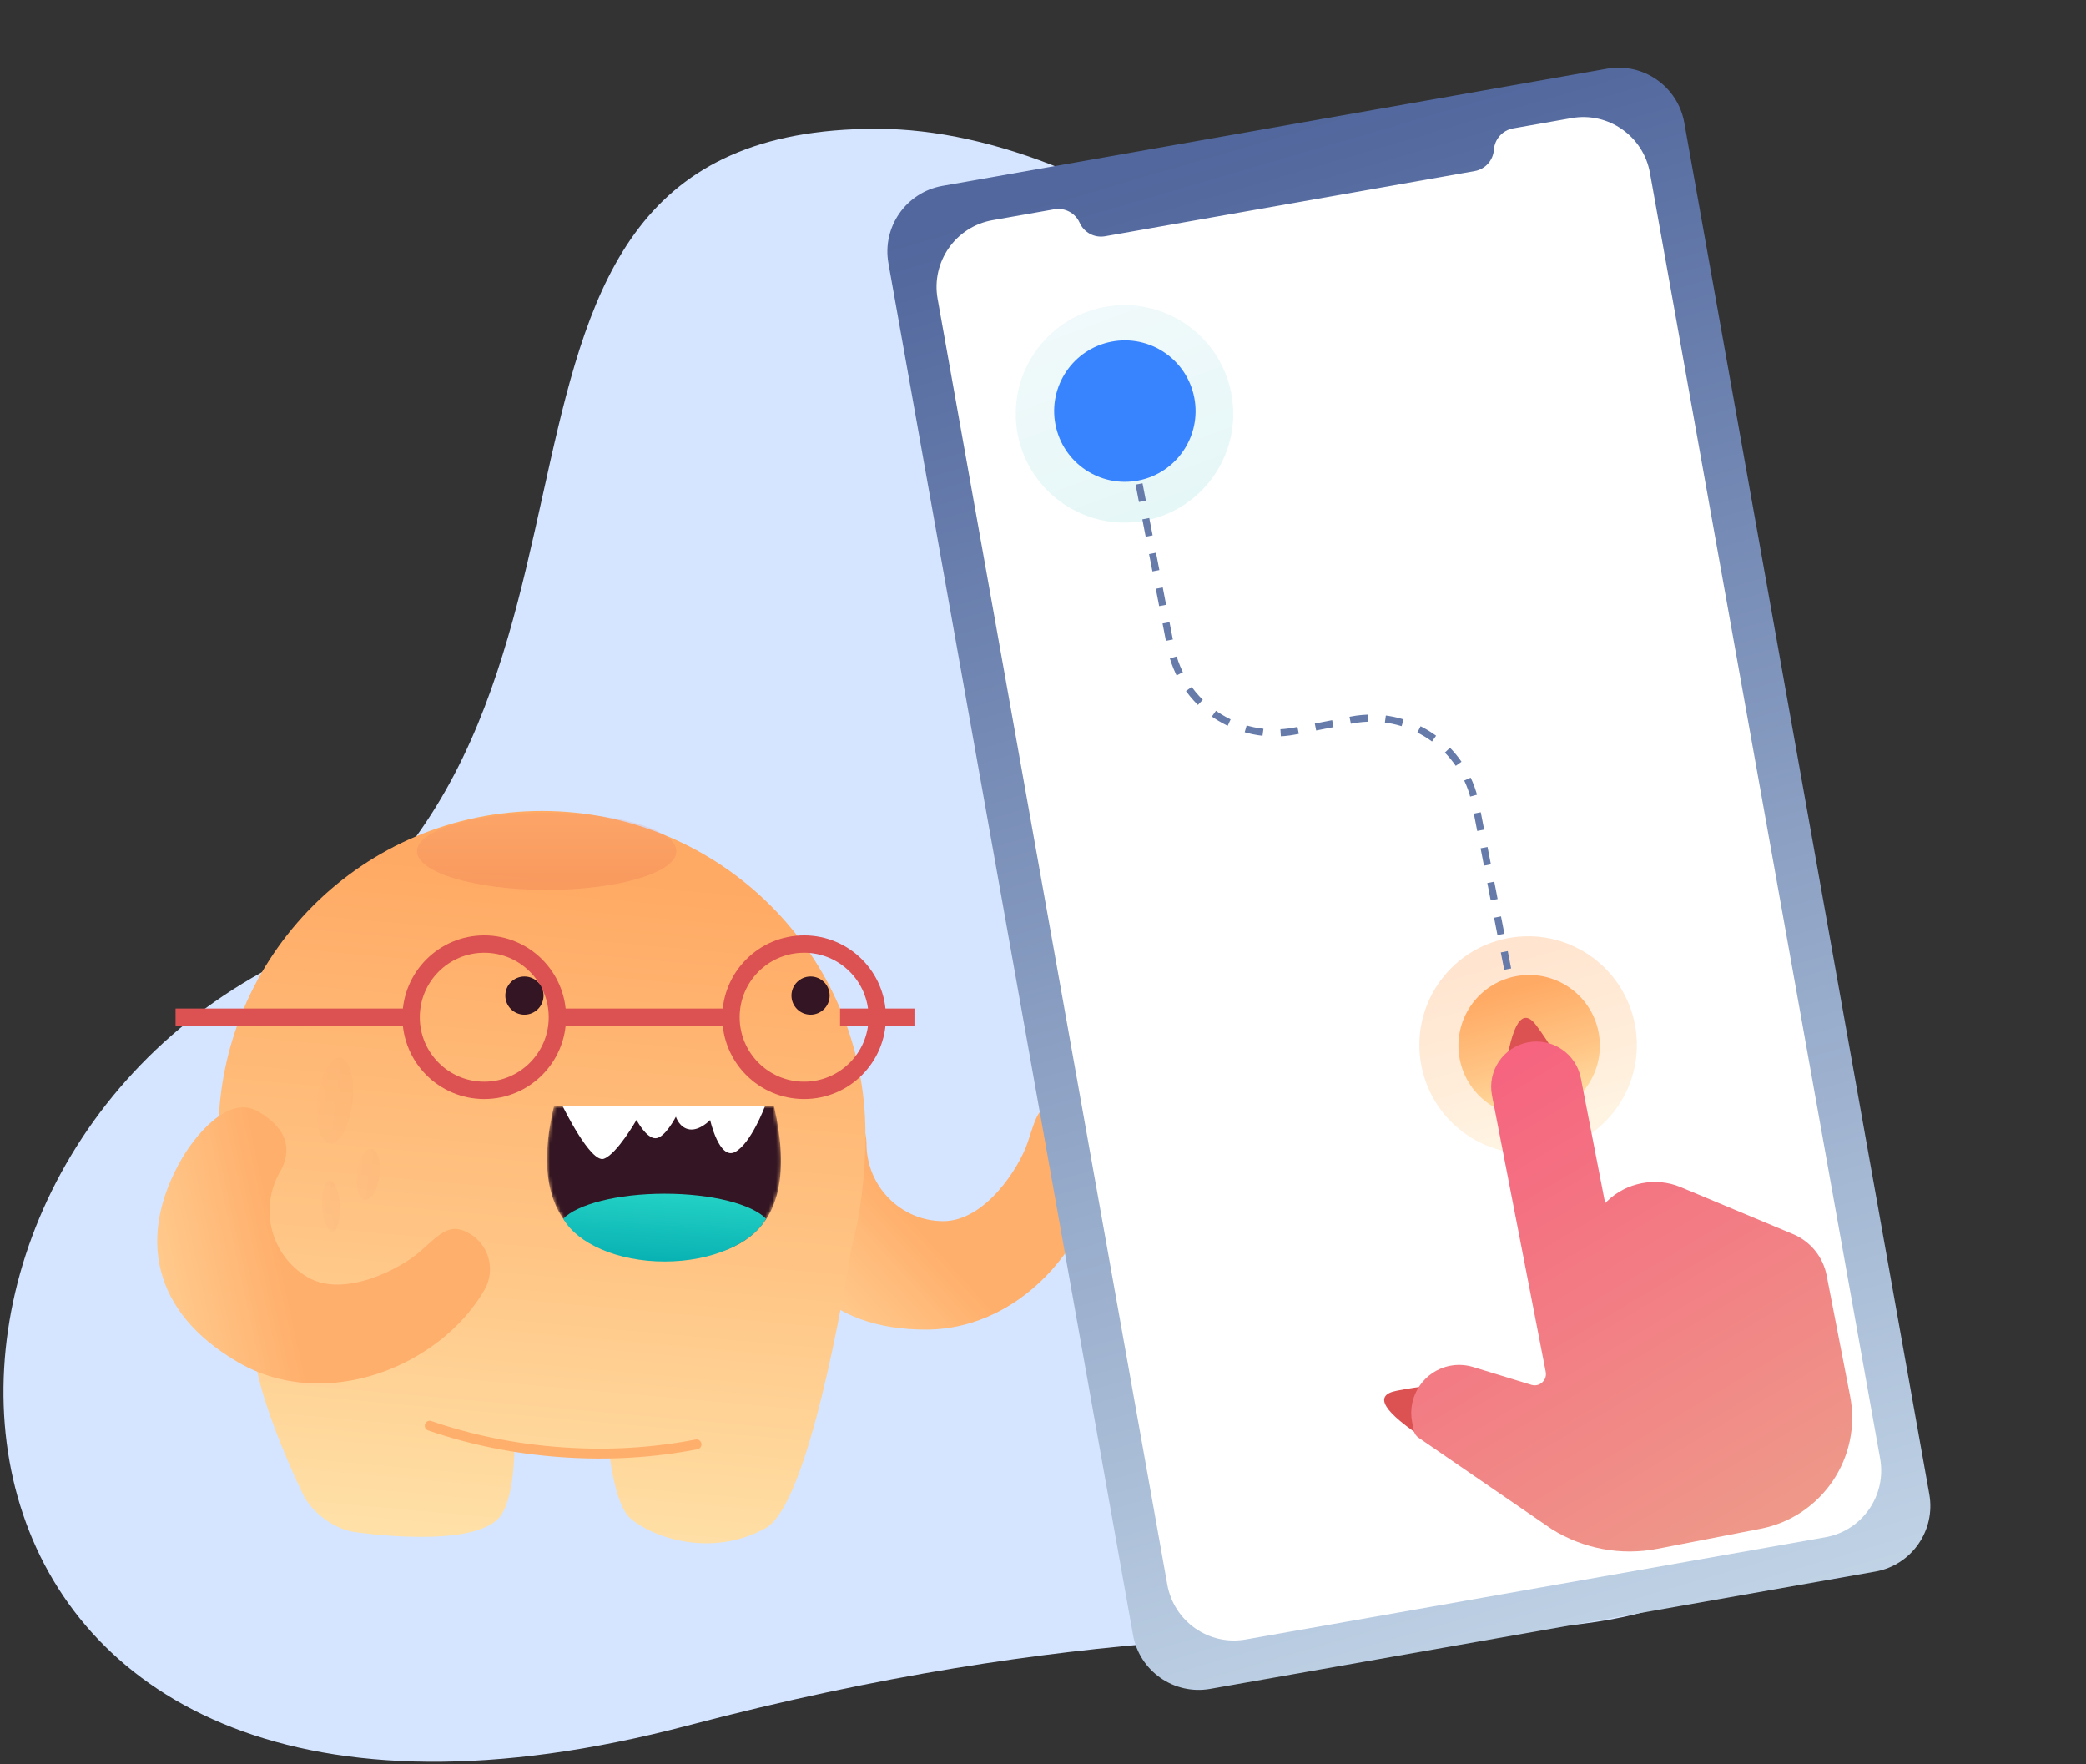 <svg width="590" height="499" viewBox="0 0 590 499" fill="none" xmlns="http://www.w3.org/2000/svg">
<rect x="0" y="0" width="590" height="499" fill="#333333" stroke="none"/>
<g clip-path="url(#clip0)">
<mask id="mask0" mask-type="alpha" maskUnits="userSpaceOnUse" x="-31" y="-57" width="653" height="653">
<path d="M621.221 -57H-31V595.221H621.221V-57Z" fill="white"/>
</mask>
<g mask="url(#mask0)">
<path fill-rule="evenodd" clip-rule="evenodd" d="M247.913 36.428C382.717 36.447 573.619 297.347 523.34 400.367C473.061 503.387 414.89 430.03 194.46 488.047C-25.97 546.065 -46.239 341.491 74.091 274.965C194.42 208.439 113.11 36.409 247.913 36.428Z" fill="#D5E5FF"/>
<path fill-rule="evenodd" clip-rule="evenodd" d="M311.844 323.465C311.852 348.459 290.313 376.046 261.852 376.046C233.391 376.046 219.166 359.207 219.158 334.219C219.156 327.766 226.938 311.765 233.391 311.763C239.745 311.761 244.915 316.831 245.075 323.146L245.079 323.443C245.083 335.565 254.822 345.367 266.792 345.371C278.636 345.375 288.247 330.288 290.649 323.146C293.05 316.005 293.703 311.787 300.156 311.785C306.609 311.783 311.842 317.012 311.844 323.465Z" fill="url(#paint0_linear)"/>
<path fill-rule="evenodd" clip-rule="evenodd" d="M145.529 409.661C153.003 411.337 160.56 412.226 168.005 412.226C169.522 412.226 171.018 412.189 172.491 412.116C173.589 420.525 175.696 427.174 178.262 429.401C184.618 434.919 201.299 440.631 216.528 432.213C227.143 426.346 236.29 380.296 240.858 352.927C243.468 342.931 244.784 332.103 244.784 320.795C244.784 270.299 203.815 229.364 153.277 229.364C102.739 229.364 61.77 270.299 61.77 320.795C61.77 324.732 62.108 328.611 62.757 332.417C64.032 340.515 70.376 380.273 74.005 392.911C78.054 407.009 85.585 422.401 85.585 422.401C88.08 427.82 94.895 432.789 100.839 433.368C100.839 433.368 132.877 438.127 141.033 429.401C143.871 426.365 145.314 418.768 145.529 409.661Z" fill="url(#paint1_linear)"/>
<g opacity="0.2">
<path opacity="0.2" d="M99.677 311.846C98.859 318.504 95.992 323.63 93.272 323.297C90.552 322.963 89.01 317.295 89.828 310.637C90.645 303.979 93.513 298.852 96.232 299.186C98.952 299.52 100.494 305.188 99.677 311.846Z" fill="url(#paint2_linear)"/>
<path opacity="0.2" d="M107.314 332.495C106.827 336.461 105.007 339.502 103.248 339.286C101.49 339.07 100.459 335.679 100.946 331.713C101.433 327.746 103.253 324.705 105.012 324.921C106.771 325.137 107.801 328.528 107.314 332.495Z" fill="url(#paint3_linear)"/>
<path opacity="0.2" d="M96.119 341.004C96.328 344.995 95.377 348.289 93.994 348.362C92.612 348.434 91.321 345.258 91.112 341.266C90.903 337.275 91.854 333.981 93.237 333.909C94.619 333.836 95.91 337.013 96.119 341.004Z" fill="url(#paint4_linear)"/>
</g>
<mask id="mask1" mask-type="alpha" maskUnits="userSpaceOnUse" x="154" y="312" width="67" height="45">
<path d="M187.81 356.088C170.612 356.088 147.87 349.811 156.671 312.942H218.948C227.696 351.508 205.007 356.088 187.81 356.088Z" fill="white"/>
</mask>
<g mask="url(#mask1)">
<path d="M187.81 356.088C170.612 356.088 147.87 349.811 156.671 312.942H218.948C227.696 351.508 205.007 356.088 187.81 356.088Z" fill="#331523"/>
</g>
<path fill-rule="evenodd" clip-rule="evenodd" d="M216.662 344.676C212.668 340.571 201.338 337.61 187.985 337.61C174.632 337.61 163.302 340.571 159.308 344.676C163.302 351.714 174.632 356.79 187.985 356.79C201.338 356.79 212.668 351.714 216.662 344.676Z" fill="url(#paint5_linear)"/>
<path fill-rule="evenodd" clip-rule="evenodd" d="M216.338 312.942C216.338 312.942 212.406 323.437 207.909 325.814C203.411 328.191 200.854 316.775 200.854 316.775C200.854 316.775 197.951 319.837 195.035 319.424C192.119 319.011 191.167 315.832 191.167 315.832C191.167 315.832 188.113 321.838 185.446 321.926C182.778 322.013 180.025 316.744 180.025 316.744C180.025 316.744 174.524 326.386 170.795 327.726C167.066 329.065 159.178 312.942 159.178 312.942H216.338Z" fill="white"/>
<path opacity="0.2" d="M154.624 251.682C134.36 251.682 117.933 246.792 117.933 240.759C117.933 234.727 134.36 229.837 154.624 229.837C174.889 229.837 191.316 234.727 191.316 240.759C191.316 246.792 174.889 251.682 154.624 251.682Z" fill="url(#paint6_linear)"/>
<path d="M197.004 408.511C184.675 410.904 171.984 411.644 158.933 410.731C145.881 409.818 133.417 407.319 121.54 403.234" stroke="#FFAF6C" stroke-width="2.805" stroke-linecap="round"/>
<path d="M206.745 287.695C206.745 276.269 216.008 267.006 227.434 267.006C238.86 267.006 248.122 276.269 248.122 287.695C248.122 299.121 238.86 308.384 227.434 308.384C216.008 308.384 206.745 299.121 206.745 287.695Z" stroke="#DC5151" stroke-width="4.909"/>
<path d="M116.276 287.695C116.276 276.269 125.538 267.006 136.964 267.006C148.39 267.006 157.653 276.269 157.653 287.695C157.653 299.121 148.39 308.384 136.964 308.384C125.538 308.384 116.276 299.121 116.276 287.695Z" stroke="#DC5151" stroke-width="4.909"/>
<path d="M208.849 287.695H155.549" stroke="#DC5151" stroke-width="4.909"/>
<path d="M115.574 287.695H49.651" stroke="#DC5151" stroke-width="4.909"/>
<path d="M258.642 287.695H237.603" stroke="#DC5151" stroke-width="4.909"/>
<path d="M229.257 286.981C226.275 286.981 223.857 284.564 223.857 281.581C223.857 278.599 226.275 276.181 229.257 276.181C232.24 276.181 234.657 278.599 234.657 281.581C234.657 284.564 232.24 286.981 229.257 286.981Z" fill="#331523"/>
<path d="M148.326 286.981C145.343 286.981 142.926 284.564 142.926 281.581C142.926 278.599 145.343 276.181 148.326 276.181C151.308 276.181 153.726 278.599 153.726 281.581C153.726 284.564 151.308 286.981 148.326 286.981Z" fill="#331523"/>
<path fill-rule="evenodd" clip-rule="evenodd" d="M137.026 364.805C124.535 386.455 92.089 399.576 67.441 385.346C42.793 371.115 38.894 349.42 51.381 327.775C54.605 322.186 64.202 309.274 73.004 314.355C81.806 319.437 82.381 325.596 79.362 331.145L79.202 331.421C73.145 341.921 76.692 355.262 87.057 361.25C97.312 367.176 113.179 358.916 118.829 353.932C124.48 348.947 127.154 345.621 132.744 348.846C138.333 352.071 140.25 359.216 137.026 364.805Z" fill="url(#paint7_linear)"/>
</g>
<path fill-rule="evenodd" clip-rule="evenodd" d="M266.57 52.573L454.536 19.429C464.776 17.624 474.545 24.448 476.374 34.683L545.679 422.6C547.511 432.852 540.685 442.648 530.433 444.48C530.419 444.482 530.405 444.485 530.391 444.487L342.294 477.653C332.052 479.459 322.282 472.632 320.456 462.393L251.281 74.453C249.453 64.201 256.282 54.407 266.535 52.579C266.546 52.577 266.558 52.575 266.57 52.573Z" fill="url(#paint8_linear)"/>
<path fill-rule="evenodd" clip-rule="evenodd" d="M312.541 66.823L417.096 48.387C420.079 47.861 422.321 45.371 422.532 42.35C422.744 39.328 424.986 36.839 427.969 36.313L444.507 33.397C454.911 31.562 464.836 38.528 466.675 48.955L531.783 412.576C533.621 423.003 526.678 432.943 516.273 434.777L352.317 463.687C341.913 465.522 331.988 458.556 330.149 448.129L265.184 84.483C263.346 74.056 270.29 64.116 280.694 62.281L298.194 59.195C301.177 58.669 304.135 60.242 305.367 63.009C306.6 65.776 309.558 67.349 312.541 66.823Z" fill="white"/>
<path opacity="0.1" d="M323.92 147.237C340.591 143.997 351.478 127.856 348.237 111.185C344.997 94.514 328.856 83.627 312.185 86.867C295.514 90.108 284.627 106.249 287.867 122.92C291.108 139.591 307.249 150.478 323.92 147.237Z" fill="url(#paint9_linear)"/>
<path d="M321.971 135.901C332.814 133.793 339.895 123.295 337.787 112.452C335.68 101.61 325.181 94.528 314.339 96.636C303.496 98.744 296.415 109.242 298.522 120.085C300.63 130.927 311.128 138.009 321.971 135.901Z" fill="#3884FF"/>
<path opacity="0.3" d="M438.076 325.735C454.747 322.494 465.634 306.353 462.394 289.682C459.153 273.012 443.012 262.124 426.341 265.365C409.671 268.605 398.783 284.746 402.024 301.417C405.264 318.088 421.405 328.975 438.076 325.735Z" fill="url(#paint10_linear)"/>
<path d="M436.318 315.38C447.161 313.272 454.242 302.774 452.134 291.931C450.027 281.089 439.528 274.007 428.686 276.115C417.843 278.223 410.762 288.721 412.869 299.564C414.977 310.406 425.475 317.488 436.318 315.38Z" fill="url(#paint11_linear)"/>
<path fill-rule="evenodd" clip-rule="evenodd" d="M403.468 407.277C391.172 399.282 388.348 394.638 394.996 393.346C401.645 392.054 406.043 391.647 408.191 392.126L403.468 407.277Z" fill="#DC5151"/>
<path fill-rule="evenodd" clip-rule="evenodd" d="M425.573 303.695C427.622 289.172 430.638 284.651 434.618 290.13C438.599 295.609 440.827 299.423 441.301 301.572L425.573 303.695Z" fill="#DC5151"/>
<path fill-rule="evenodd" clip-rule="evenodd" d="M507.114 349.027L475.283 335.719C468.324 332.806 459.895 334.444 454.534 339.752L453.995 340.286L447.122 304.927C445.775 297.997 439.041 293.458 432.115 294.804C425.188 296.15 420.645 302.881 421.992 309.811L437.189 387.992C437.497 389.575 436.612 390.59 436.217 390.953C435.824 391.32 434.742 392.112 433.189 391.685L416.346 386.53C414.326 385.967 412.177 385.882 410.122 386.281C402.784 387.708 397.975 394.838 399.401 402.175L399.867 404.574C400.036 405.445 400.56 406.206 401.314 406.677L438.86 432.455C447.82 438.064 458.468 440.044 468.855 438.025L497.973 432.365C515.292 428.999 526.646 412.167 523.279 394.847L516.648 360.736C515.625 355.472 512.062 351.096 507.114 349.027Z" fill="url(#paint12_linear)"/>
<path d="M322.162 136.883L331.13 183.019C334.291 199.283 350.039 209.905 366.303 206.744L382.173 203.659C398.437 200.497 414.184 211.119 417.346 227.383L426.886 276.465" stroke="#667BAA" stroke-width="2" stroke-dasharray="5 5"/>
</g>
<defs>
<linearGradient id="paint0_linear" x1="183.428" y1="376.046" x2="239.604" y2="324.934" gradientUnits="userSpaceOnUse">
<stop stop-color="#FFEBB4"/>
<stop offset="1" stop-color="#FFAF6C"/>
</linearGradient>
<linearGradient id="paint1_linear" x1="118.312" y1="464.318" x2="137.959" y2="245.365" gradientUnits="userSpaceOnUse">
<stop stop-color="#FFEBB4"/>
<stop offset="0.51" stop-color="#FFC585"/>
<stop offset="1" stop-color="#FFAA64"/>
</linearGradient>
<linearGradient id="paint2_linear" x1="89.828" y1="310.637" x2="99.677" y2="311.846" gradientUnits="userSpaceOnUse">
<stop stop-color="#F18E78"/>
<stop offset="1" stop-color="#DF5543"/>
</linearGradient>
<linearGradient id="paint3_linear" x1="100.946" y1="331.713" x2="107.314" y2="332.495" gradientUnits="userSpaceOnUse">
<stop stop-color="#F18E78"/>
<stop offset="1" stop-color="#DF5543"/>
</linearGradient>
<linearGradient id="paint4_linear" x1="91.112" y1="341.266" x2="96.119" y2="341.004" gradientUnits="userSpaceOnUse">
<stop stop-color="#F18E78"/>
<stop offset="1" stop-color="#DF5543"/>
</linearGradient>
<linearGradient id="paint5_linear" x1="205.859" y1="319.65" x2="203.814" y2="357.642" gradientUnits="userSpaceOnUse">
<stop stop-color="#3EEFD5"/>
<stop offset="1" stop-color="#08B2B3"/>
</linearGradient>
<linearGradient id="paint6_linear" x1="154.624" y1="229.837" x2="154.624" y2="251.682" gradientUnits="userSpaceOnUse">
<stop stop-color="#F18E78"/>
<stop offset="1" stop-color="#DF5543"/>
</linearGradient>
<linearGradient id="paint7_linear" x1="-0.476" y1="346.134" x2="73.716" y2="329.947" gradientUnits="userSpaceOnUse">
<stop stop-color="#FFEBB4"/>
<stop offset="1" stop-color="#FFAF6C"/>
</linearGradient>
<linearGradient id="paint8_linear" x1="360.992" y1="35.924" x2="503.138" y2="521.649" gradientUnits="userSpaceOnUse">
<stop stop-color="#51679D"/>
<stop offset="0.841" stop-color="#BCCFE3"/>
<stop offset="1" stop-color="#D6E9F4"/>
</linearGradient>
<linearGradient id="paint9_linear" x1="282.382" y1="33.99" x2="323.92" y2="147.237" gradientUnits="userSpaceOnUse">
<stop stop-color="#D5E5FF"/>
<stop offset="1" stop-color="#08B2B3"/>
</linearGradient>
<linearGradient id="paint10_linear" x1="451.187" y1="331.607" x2="433.691" y2="268.66" gradientUnits="userSpaceOnUse">
<stop stop-color="#FFEBB4"/>
<stop offset="0.51" stop-color="#FFC585"/>
<stop offset="1" stop-color="#FFAA64"/>
</linearGradient>
<linearGradient id="paint11_linear" x1="444.845" y1="319.199" x2="433.466" y2="278.258" gradientUnits="userSpaceOnUse">
<stop stop-color="#FFEBB4"/>
<stop offset="0.51" stop-color="#FFC585"/>
<stop offset="1" stop-color="#FFAA64"/>
</linearGradient>
<linearGradient id="paint12_linear" x1="496.841" y1="448.841" x2="413.271" y2="308.708" gradientUnits="userSpaceOnUse">
<stop stop-color="#EE9D8A"/>
<stop offset="1" stop-color="#F6647F"/>
</linearGradient>
<clipPath id="clip0">
<rect width="590" height="499" fill="white"/>
</clipPath>
</defs>
</svg>
